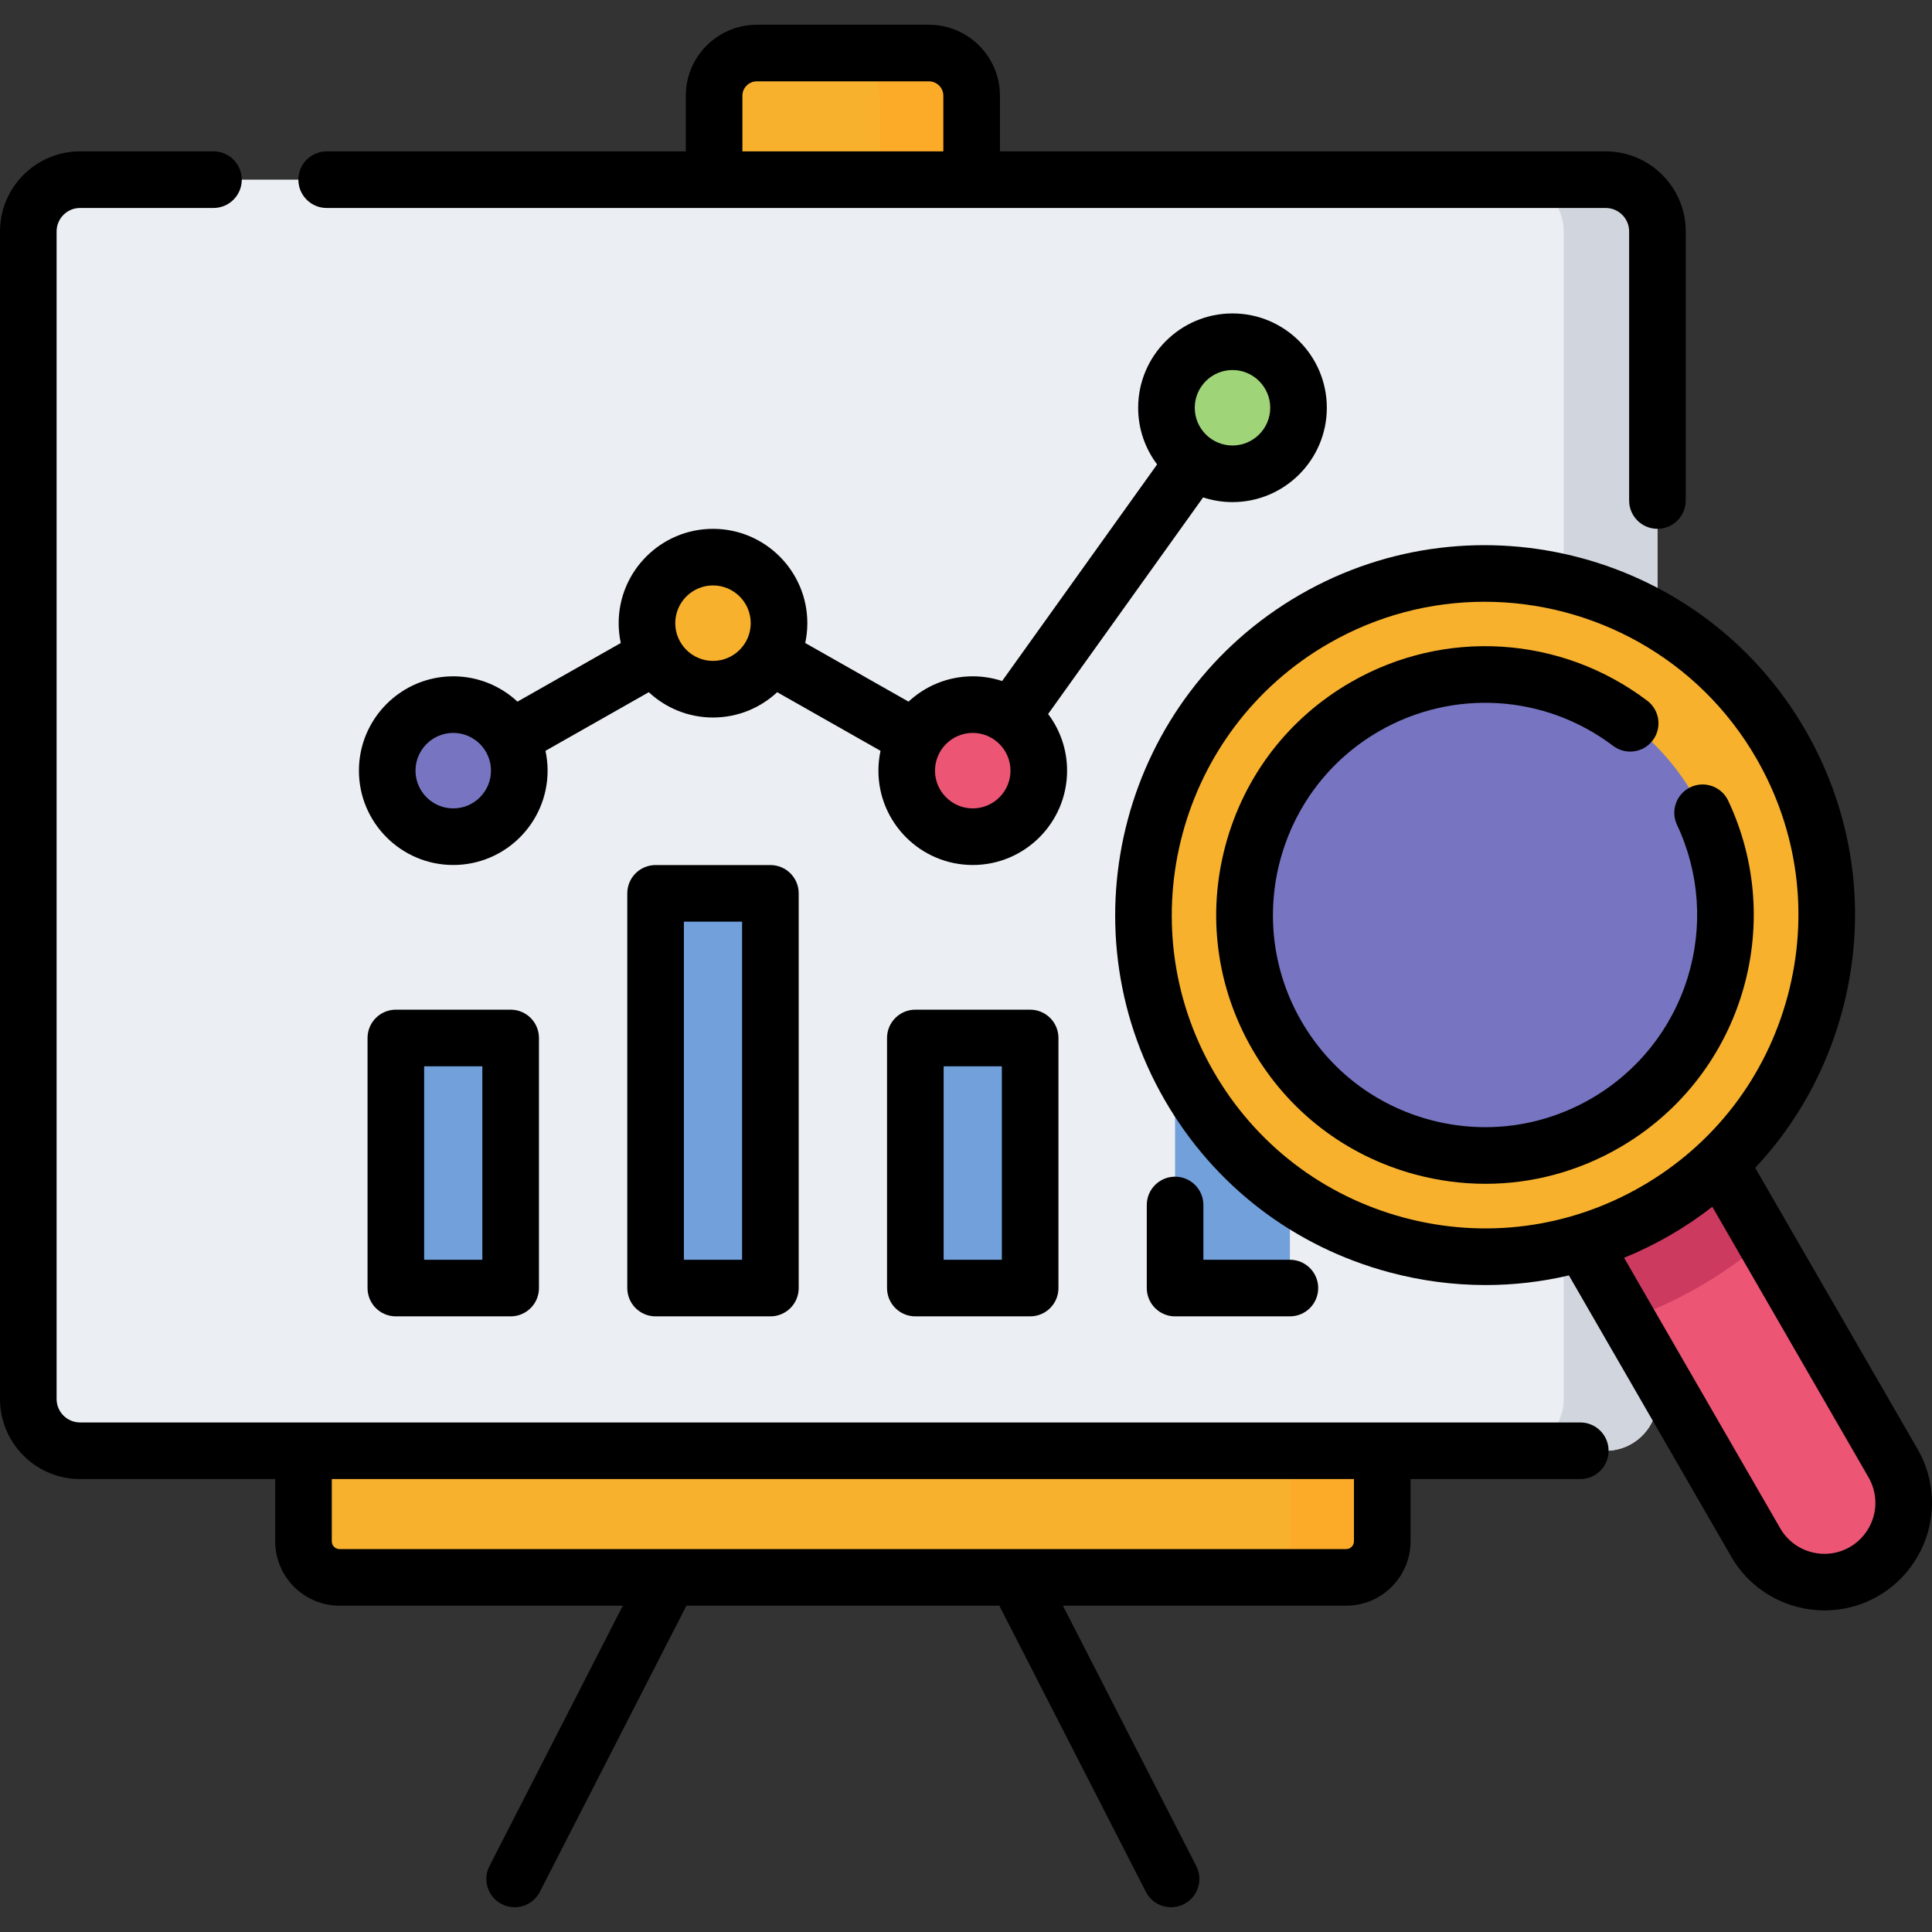 <?xml version="1.0"?>
<svg xmlns="http://www.w3.org/2000/svg" xmlns:xlink="http://www.w3.org/1999/xlink" version="1.1" id="Capa_1" x="0px" y="0px" viewBox="0 0 512 512" style="enable-background:new 0 0 512 512;" xml:space="preserve" width="512px" height="512px" class=""><rect x="0" y="0" width="512" height="512" fill="#333333" stroke="none"/><g><g>
	<g>
		<g>
			<path style="fill:#EBEEF2;" d="M7.5,61.331V370.75c0,7.575,6.141,13.715,13.716,13.715h404.307     c7.575,0,13.716-6.141,13.716-13.715V61.331c0-7.575-6.141-13.716-13.716-13.716H21.216C13.641,47.616,7.5,53.756,7.5,61.331z" data-original="#EBEEF2" class=""/>
			<path style="fill:#D1D6DE;" d="M425.522,47.616h-24.833c7.575,0,13.715,6.141,13.715,13.716V370.75     c0,7.575-6.141,13.716-13.715,13.716h24.833c7.575,0,13.716-6.141,13.716-13.716V61.331     C439.238,53.756,433.097,47.616,425.522,47.616z" data-original="#D1D6DE"/>
			<g>
				<g>
					<circle style="fill:#7775C1" cx="120.115" cy="204.23" r="17.501" data-original="#5C9CEE" class="" data-old_color="#5C9CEE"/>
				</g>
				<g>
					<circle style="fill:#F7B12D" cx="188.951" cy="165.146" r="17.501" data-original="#F2DF33" class="" data-old_color="#F2DF33"/>
				</g>
				<g>
					<circle style="fill:#ED5575;" cx="257.787" cy="204.23" r="17.501" data-original="#ED5575" class=""/>
				</g>
				<g>
					<circle style="fill:#9FD479;" cx="326.623" cy="108.061" r="17.501" data-original="#9FD479"/>
				</g>
			</g>
			<path style="fill:#F7B12D" d="M80.428,408.47v-24.005H366.31v24.005c0,5.276-4.277,9.553-9.553,9.553H89.981     C84.705,418.023,80.428,413.746,80.428,408.47z" data-original="#F2DF33" class="" data-old_color="#F2DF33"/>
			<path style="fill:#FCAB29;" d="M342.06,384.465v24.005c0,5.276-4.277,9.553-9.553,9.553h24.25c5.276,0,9.553-4.277,9.553-9.553     v-24.005H342.06z" data-original="#FCAB29"/>
			<path style="fill:#F7B12D" d="M189.243,47.616V25.374c0-6.25,5.067-11.317,11.317-11.317h45.618     c6.25,0,11.317,5.067,11.317,11.317v22.241H189.243z" data-original="#F2DF33" class="" data-old_color="#F2DF33"/>
			<path style="fill:#FCAB29;" d="M246.178,14.058h-24.422c6.25,0,11.317,5.067,11.317,11.317v22.241h24.422V25.375     C257.495,19.124,252.428,14.058,246.178,14.058z" data-original="#FCAB29"/>
			<rect x="104.902" y="275.076" style="fill:#71A0DB" width="30.427" height="66.273" data-original="#48CFB7" class="active-path" data-old_color="#48CFB7"/>
			<rect x="173.738" y="236.748" style="fill:#71A0DB" width="30.427" height="104.6" data-original="#48CFB7" class="active-path" data-old_color="#48CFB7"/>
			<rect x="242.573" y="275.076" style="fill:#71A0DB" width="30.427" height="66.273" data-original="#48CFB7" class="active-path" data-old_color="#48CFB7"/>
			<rect x="311.409" y="206.861" style="fill:#71A0DB" width="30.427" height="134.488" data-original="#48CFB7" class="active-path" data-old_color="#48CFB7"/>
		</g>
		<g>
			<path style="fill:#ED5575;" d="M409.456,312.072l55.832,96.705c5.802,10.05,18.653,13.493,28.702,7.691l0,0     c10.05-5.802,13.493-18.653,7.691-28.702l-55.832-96.705L409.456,312.072z" data-original="#ED5575" class=""/>
			<path style="fill:#CC3A60;" d="M445.849,291.06l-36.393,21.011l21.764,37.697c6.534-2.303,12.952-5.231,19.169-8.821     s11.962-7.683,17.224-12.191L445.849,291.06z" data-original="#CC3A60" class=""/>
			<circle style="fill:#F7B12D" cx="393.54" cy="242.482" r="90.527" data-original="#F2DF33" class="" data-old_color="#F2DF33"/>
			<circle style="fill:#7775C1" cx="393.54" cy="242.482" r="63.709" data-original="#5C9CEE" class="" data-old_color="#5C9CEE"/>
		</g>
	</g>
	<g>
		<path d="M326.623,133.062c13.785,0,25-11.215,25-25s-11.215-25.001-25-25.001s-25,11.216-25,25.001    c0,5.63,1.872,10.83,5.025,15.014l-41.076,57.401c-2.451-0.805-5.066-1.247-7.784-1.247c-6.569,0-12.551,2.551-17.017,6.709    l-27.379-15.536c0.365-1.696,0.561-3.454,0.561-5.257c0-13.785-11.215-25-25-25s-25,11.215-25,25c0,1.803,0.196,3.561,0.561,5.257    l-27.379,15.536c-4.466-4.158-10.448-6.708-17.017-6.708c-13.785,0-25,11.216-25,25.001s11.215,25.001,25,25.001    s25-11.216,25-25.001c0-1.803-0.196-3.561-0.561-5.257l27.379-15.536c4.466,4.158,10.448,6.709,17.017,6.709    c6.569,0,12.55-2.551,17.017-6.708l27.379,15.536c-0.365,1.696-0.561,3.454-0.561,5.257c0,13.785,11.215,25.001,25,25.001    c13.786,0,25.001-11.216,25.001-25.001c0-5.631-1.873-10.832-5.026-15.016l41.076-57.401    C321.289,132.62,323.905,133.062,326.623,133.062z M326.623,98.061c5.514,0,10,4.486,10,10.001c0,5.514-4.486,10-10,10    s-10-4.486-10-10C316.622,102.547,321.108,98.061,326.623,98.061z M120.115,214.231c-5.514,0-10-4.486-10-10.001    s4.486-10.001,10-10.001s10,4.486,10,10.001S125.629,214.231,120.115,214.231z M188.951,175.146c-5.514,0-10-4.486-10-10.001    c0-5.514,4.486-10,10-10s10,4.486,10,10C198.952,170.66,194.465,175.146,188.951,175.146z M257.787,214.231    c-5.514,0-10-4.486-10-10.001s4.486-10.001,10-10.001c5.515,0,10.001,4.486,10.001,10.001S263.301,214.231,257.787,214.231z" data-original="#000000" class=""/>
		<path d="M418.796,376.965H366.31H80.428H21.215c-3.427,0-6.215-2.788-6.215-6.215V61.331c0-3.427,2.788-6.215,6.215-6.215h35.356    c4.142,0,7.5-3.357,7.5-7.5s-3.358-7.5-7.5-7.5H21.215C9.517,40.116,0,49.633,0,61.331V370.75    c0,11.698,9.517,21.215,21.215,21.215h51.713v16.506c0,9.403,7.65,17.053,17.053,17.053h75.074l-35.34,68.998    c-1.888,3.687-0.431,8.206,3.256,10.095c1.094,0.561,2.262,0.826,3.413,0.826c2.725,0,5.354-1.49,6.681-4.083l38.843-75.836    h82.922l38.843,75.836c1.328,2.593,3.956,4.083,6.681,4.083c1.151,0,2.319-0.267,3.413-0.826    c3.687-1.889,5.145-6.408,3.256-10.095l-35.34-68.998h75.074c9.403,0,17.053-7.649,17.053-17.053v-16.506h44.986    c4.142,0,7.5-3.357,7.5-7.5S422.938,376.965,418.796,376.965z M358.81,408.471c0,1.132-0.921,2.053-2.053,2.053H89.981    c-1.132,0-2.053-0.921-2.053-2.053v-16.506H358.81V408.471z" data-original="#000000" class=""/>
		<path d="M86.571,55.116h102.672h68.251h168.028c3.427,0,6.215,2.788,6.215,6.215v71.311c0,4.143,3.358,7.5,7.5,7.5    s7.5-3.357,7.5-7.5V61.331c0-11.698-9.517-21.215-21.215-21.215H264.995V25.374c0-10.375-8.441-18.816-18.817-18.816H200.56    c-10.375,0-18.817,8.441-18.817,18.816v14.742H86.571c-4.142,0-7.5,3.357-7.5,7.5S82.429,55.116,86.571,55.116z M196.743,25.374    c0-2.104,1.712-3.816,3.817-3.816h45.618c2.104,0,3.817,1.712,3.817,3.816v14.742h-53.251V25.374z" data-original="#000000" class=""/>
		<path d="M104.902,267.576c-4.142,0-7.5,3.357-7.5,7.5v66.272c0,4.143,3.358,7.5,7.5,7.5h30.427c4.142,0,7.5-3.357,7.5-7.5v-66.272    c0-4.143-3.358-7.5-7.5-7.5H104.902z M127.829,333.849h-15.427v-51.272h15.427V333.849z" data-original="#000000" class=""/>
		<path d="M173.737,229.248c-4.142,0-7.5,3.357-7.5,7.5v104.601c0,4.143,3.358,7.5,7.5,7.5h30.427c4.142,0,7.5-3.357,7.5-7.5    V236.748c0-4.143-3.358-7.5-7.5-7.5H173.737z M196.665,333.849h-15.427v-89.601h15.427V333.849z" data-original="#000000" class=""/>
		<path d="M242.573,267.576c-4.142,0-7.5,3.357-7.5,7.5v66.272c0,4.143,3.358,7.5,7.5,7.5H273c4.142,0,7.5-3.357,7.5-7.5v-66.272    c0-4.143-3.358-7.5-7.5-7.5H242.573z M265.5,333.849h-15.427v-51.272H265.5V333.849z" data-original="#000000" class=""/>
		<path d="M311.409,311.832c-4.142,0-7.5,3.357-7.5,7.5v22.017c0,4.143,3.358,7.5,7.5,7.5h30.427c4.142,0,7.5-3.357,7.5-7.5    s-3.358-7.5-7.5-7.5h-22.927v-14.517C318.909,315.189,315.551,311.832,311.409,311.832z" data-original="#000000" class=""/>
		<path d="M508.175,384.019l-43.027-74.526c10.901-11.619,18.839-25.816,23.079-41.64c6.777-25.291,3.299-51.708-9.793-74.384    c-27.026-46.813-87.097-62.906-133.907-35.881c-46.811,27.025-62.906,87.096-35.88,133.907    c13.092,22.676,34.231,38.896,59.522,45.674c8.446,2.263,17.015,3.382,25.53,3.382c7.442,0,14.841-0.856,22.077-2.55    l43.018,74.528c5.273,9.137,14.875,14.25,24.737,14.249c4.833,0,9.729-1.229,14.208-3.813    c8.796-5.077,14.261-14.544,14.261-24.706C512,393.28,510.678,388.357,508.175,384.019z M372.051,322.68    c-21.421-5.74-39.326-19.479-50.415-38.685c-22.89-39.648-9.257-90.526,30.39-113.417c13.043-7.53,27.296-11.106,41.374-11.106    c28.715,0,56.683,14.893,72.043,41.497c11.088,19.206,14.034,41.58,8.294,63.002c-5.74,21.422-19.479,39.325-38.685,50.414    C415.847,325.474,393.473,328.418,372.051,322.68z M490.242,409.973c-6.453,3.726-14.733,1.508-18.456-4.942l-41.388-71.704    c4.148-1.693,8.21-3.673,12.156-5.951c3.949-2.28,7.689-4.818,11.23-7.566l41.4,71.707c1.188,2.061,1.816,4.393,1.816,6.743    C497,403.078,494.41,407.567,490.242,409.973z" data-original="#000000" class=""/>
		<path d="M461.542,263.611c5.295-17.056,4.034-35.316-3.551-51.416c-1.766-3.748-6.234-5.354-9.981-3.589    c-3.748,1.766-5.354,6.234-3.588,9.981c5.983,12.7,6.976,27.109,2.795,40.575c-4.204,13.54-13.286,24.903-25.573,31.997    c-13.002,7.508-28.151,9.5-42.652,5.615c-14.502-3.886-26.624-13.187-34.13-26.189c-15.497-26.841-6.267-61.285,20.574-76.782    c19.625-11.329,43.98-9.815,62.051,3.857c3.304,2.5,8.007,1.849,10.506-1.455c2.499-3.303,1.848-8.007-1.456-10.506    c-22.891-17.321-53.745-19.238-78.602-4.887c-16.472,9.51-28.255,24.866-33.178,43.238s-2.396,37.562,7.114,54.034    c9.51,16.473,24.866,28.255,43.238,33.179c6.135,1.644,12.361,2.457,18.546,2.457c12.338,0,24.517-3.236,35.488-9.571    C444.71,295.163,456.216,280.767,461.542,263.611z" data-original="#000000" class=""/>
	</g>
</g></g> </svg>

